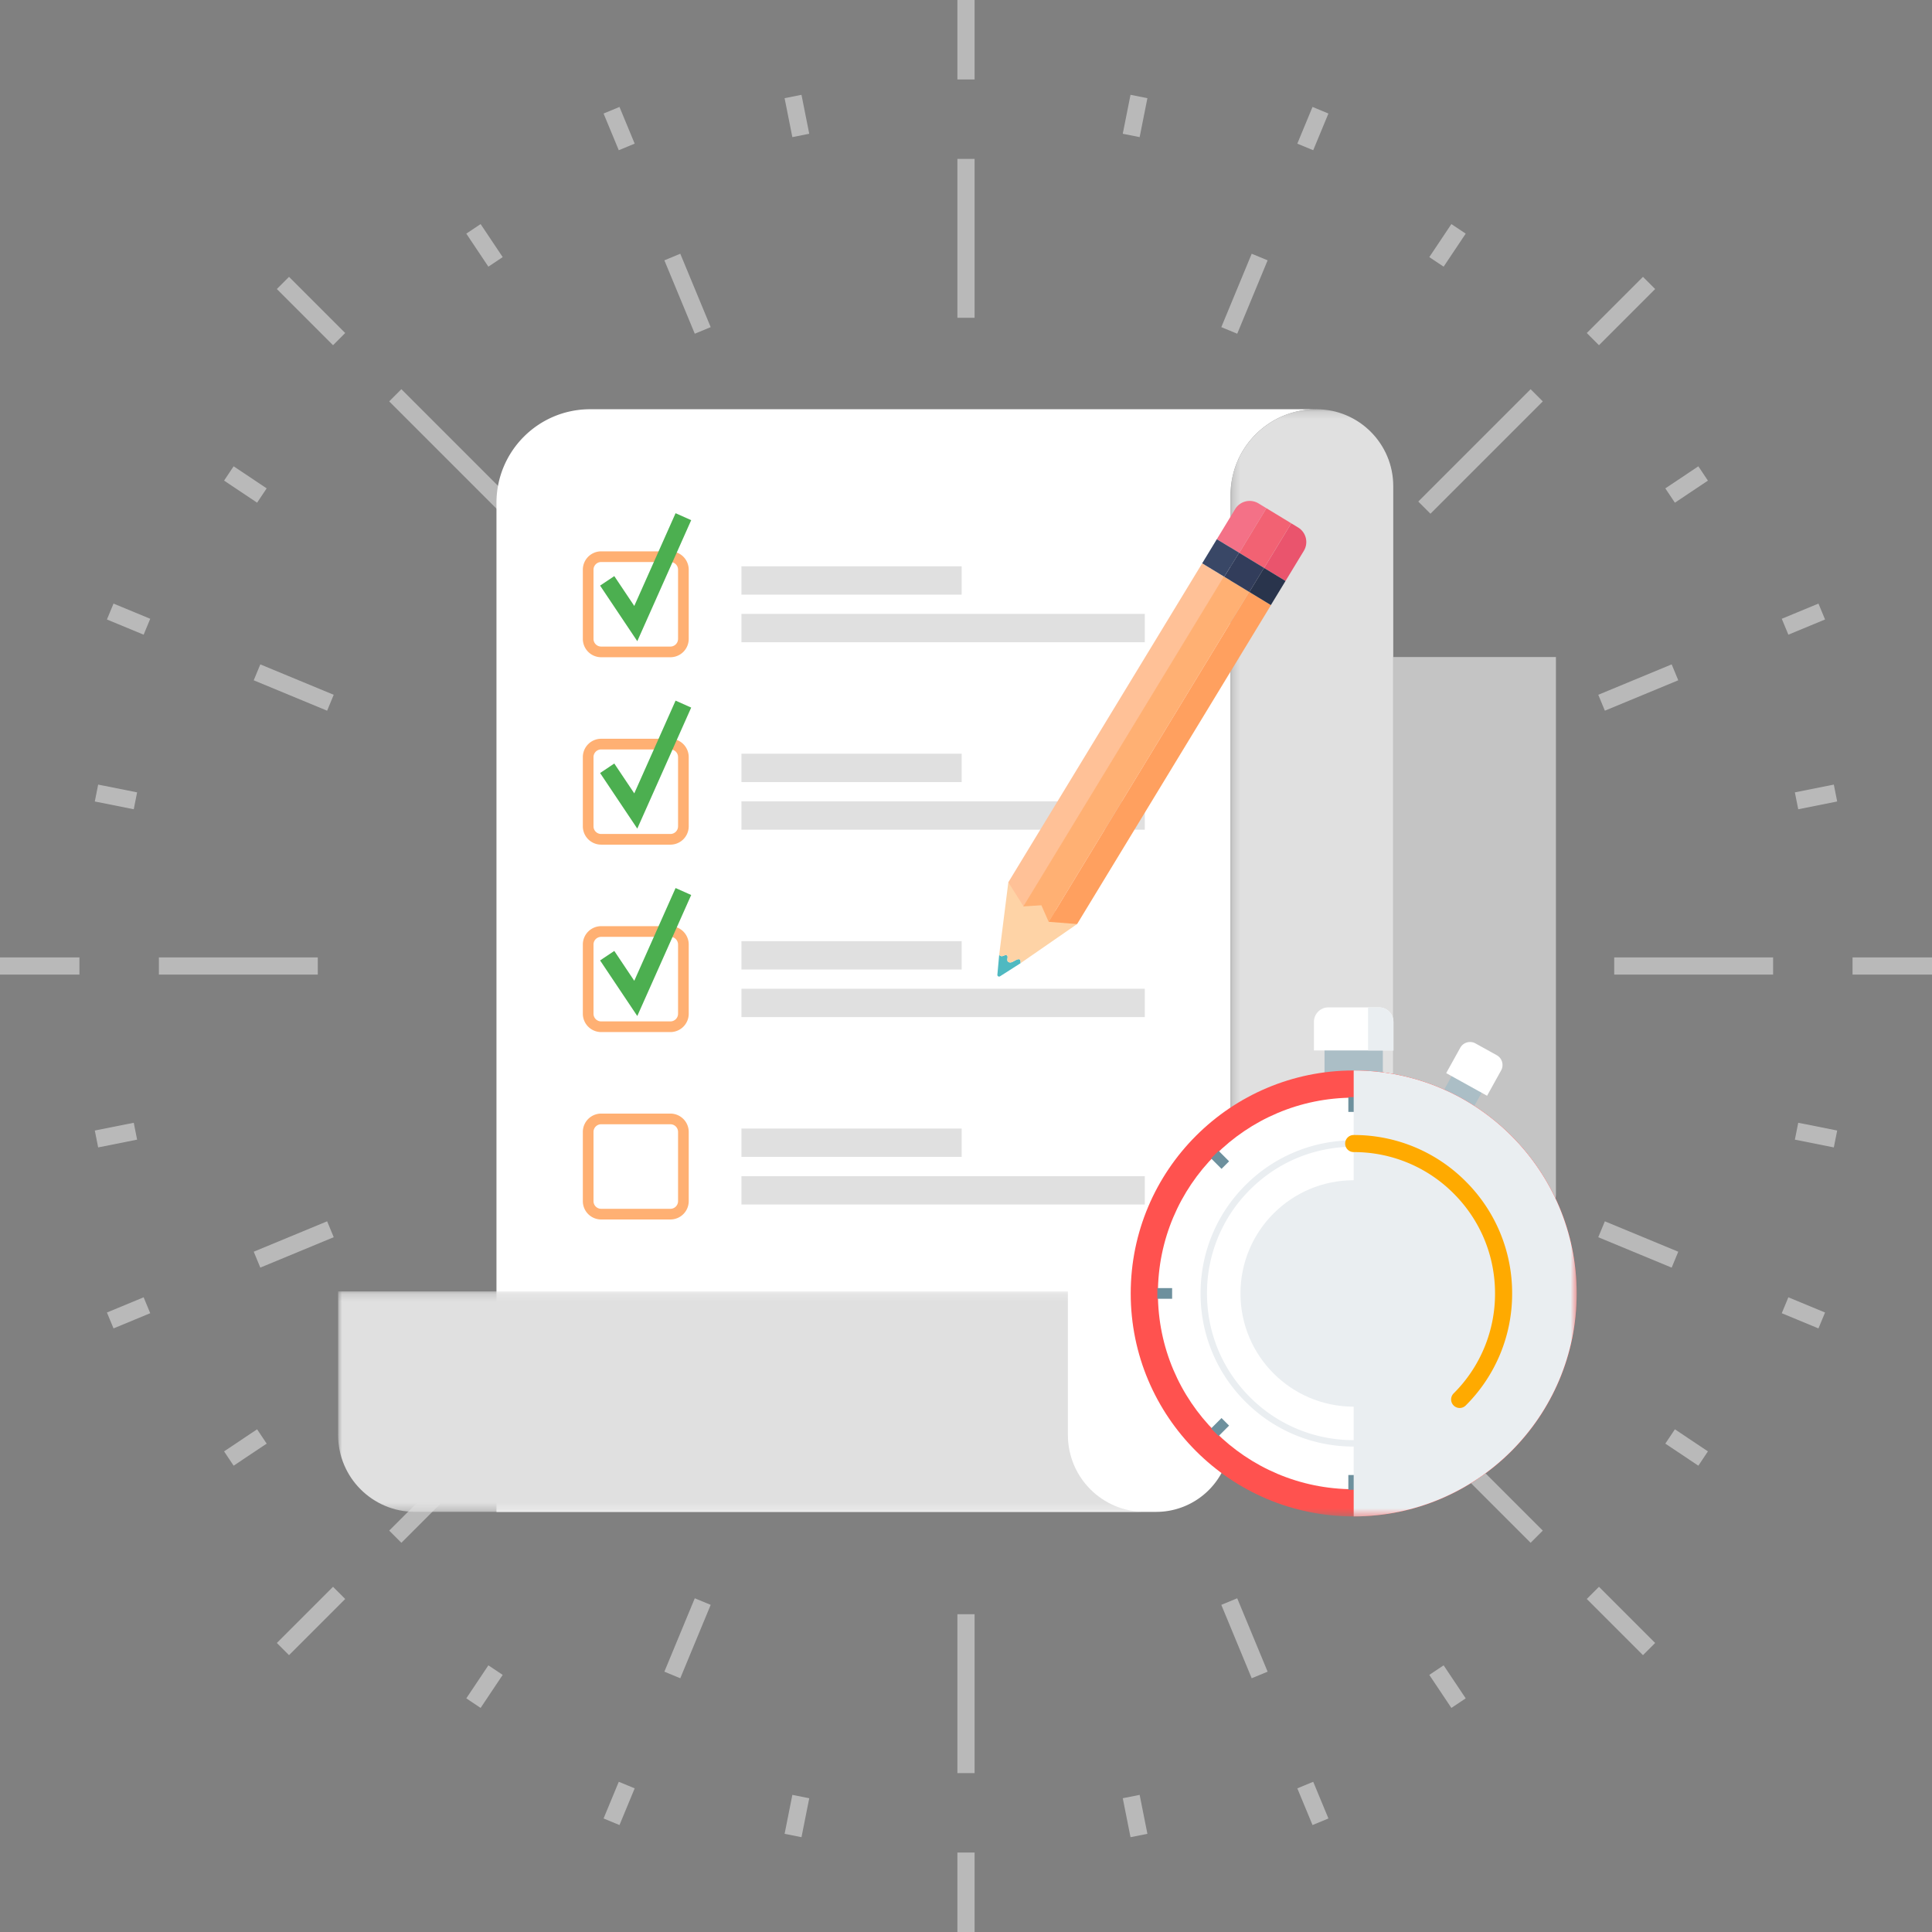 <svg xmlns="http://www.w3.org/2000/svg" xmlns:xlink="http://www.w3.org/1999/xlink" width="250" height="250" viewBox="0 0 250 250">
    <rect x="0" y="0" width="250" height="250" fill="#808080" stroke="none"/>
    <defs>
        <path id="a" d="M.227.183h31v112.175h-31V.183z"/>
        <path id="c" d="M0 28.71V.184h104.386V28.71z"/>
        <path id="e" d="M0 143.545h160.269V.276H0z"/>
    </defs>
    <g fill="none" fill-rule="evenodd">
        <path d="M43.75 5.357h196.429v196.429H43.75z"/>
        <path fill="#FFF" d="M123.886 10.28h2.227V0h-2.227v10.28zm21.4 7.028l2.184.436 1.003-5.041-2.185-.435-1.003 5.04zm-43.76-4.605l1.003 5.04 2.186-.435-1.003-5.04-2.185.435zm66.346 5.884l2.058.852 1.967-4.748-2.058-.853-1.967 4.749zm-89.77-3.896l1.967 4.748 2.058-.852-1.966-4.749-2.059.853zm45.784 26.43h2.227v-20.56h-2.227v20.56zm61.066-7.852l1.853 1.238 2.856-4.274-1.853-1.237-2.856 4.273zM60.34 30.233l2.856 4.274 1.852-1.238-2.856-4.273-1.852 1.237zm97.698 12.098l2.058.852 3.934-9.497-2.059-.853-3.933 9.498zM85.97 33.686l3.935 9.497 2.058-.852-3.935-9.498-2.058.853zm119.36 9.407l1.577 1.576 7.268-7.27-1.575-1.574-7.27 7.268zM35.824 37.4l7.27 7.27 1.574-1.577-7.269-7.268-1.575 1.575zm147.7 27.5l1.575 1.576 14.538-14.538-1.575-1.576-14.539 14.539zM50.362 51.939L64.9 66.476l1.575-1.575-14.538-14.539-1.575 1.576zm165.13 11.257l1.238 1.853 4.273-2.857-1.237-1.852-4.274 2.856zM28.996 62.19l4.273 2.857 1.238-1.853-4.274-2.856-1.237 1.852zM230.56 80.07l.854 2.058 4.747-1.967-.853-2.058-4.748 1.967zm-216.723.091l4.75 1.967.853-2.058-4.75-1.967-.853 2.058zm192.98 9.744l.852 2.058 9.497-3.934-.852-2.059-9.498 3.935zM32.832 88.03l9.498 3.934.852-2.059-9.498-3.934-.852 2.059zm199.423 14.5l.436 2.186 5.04-1.003-.435-2.185-5.04 1.003zm-219.988 1.183l5.04 1.003.435-2.185-5.041-1.003-.434 2.185zm227.45 22.401H250v-2.228h-10.28v2.228zm-30.84 0h20.561v-2.228h-20.56v2.228zm-188.317 0h20.56v-2.228h-20.56v2.228zm-20.561 0h10.28v-2.228H0v2.228zm232.256 21.357l5.041 1.004.435-2.186-5.04-1.003-.436 2.185zm-219.988-1.182l.434 2.186 5.041-1.004-.435-2.185-5.04 1.003zm194.548 13.807l9.498 3.935.852-2.06-9.497-3.933-.853 2.058zM32.833 161.97l.852 2.058 9.498-3.934-.852-2.058-9.498 3.934zm197.727 7.96l4.748 1.966.853-2.058-4.748-1.967-.853 2.058zm-216.723-.092l.854 2.058 4.749-1.967-.854-2.058-4.749 1.967zm169.686 15.26l14.539 14.538 1.575-1.576-14.538-14.538-1.576 1.576zm-133.16 12.962l1.575 1.576 14.538-14.538-1.575-1.576-14.538 14.538zm165.13-11.257l4.274 2.857 1.237-1.853-4.273-2.856-1.238 1.852zm-186.497 1.004l1.237 1.853 4.274-2.857-1.238-1.852-4.273 2.856zm176.334 19.098l7.27 7.27 1.575-1.576-7.268-7.269-1.577 1.575zM35.824 212.6l1.575 1.576 7.27-7.27-1.576-1.575-7.269 7.27zm122.213-4.932l3.933 9.498 2.06-.852-3.935-9.497-2.058.851zm-72.067 8.646l2.058.852 3.935-9.498-2.058-.851-3.935 9.497zm37.916 13.125h2.227v-20.56h-2.227v20.56zm61.066-12.708l2.856 4.273 1.853-1.238-2.856-4.273-1.853 1.238zM60.34 219.766l1.852 1.238 2.856-4.273-1.852-1.238-2.856 4.273zm107.533 11.647l1.967 4.748 2.058-.852-1.967-4.748-2.058.852zm-89.77 3.896l2.059.852 1.966-4.748-2.058-.852-1.967 4.748zm67.183-2.619l1.003 5.041 2.185-.434-1.003-5.041-2.185.434zm-43.758 4.607l2.185.434 1.003-5.04-2.186-.435-1.002 5.041zM123.886 250h2.227v-10.282h-2.227V250z" opacity=".45"/>
        <g transform="translate(43.75 52.679)">
            <path fill="#FFF" d="M20.492 12.394C20.492 5.702 25.917.276 32.61.276h93.975c-6.13 0-11.1 4.97-11.1 11.1v121.952a9.63 9.63 0 0 1-9.629 9.63H20.492V12.394z"/>
            <path fill="#C4C4C4" d="M157.586 101.944V32.339h-21.05V102.5c0 5.495 4.455 9.95 9.95 9.95h.016c5.932 0 10.776-4.652 11.084-10.507"/>
            <g transform="translate(115.259 .093)">
                <mask id="b" fill="#fff">
                    <use xlink:href="#a"/>
                </mask>
                <path fill="#E0E0E0" d="M21.277 102.407V10.133c0-5.495-4.455-9.95-9.95-9.95-6.13 0-11.1 4.97-11.1 11.1v101.075h31c-5.495 0-9.95-4.455-9.95-9.95" mask="url(#b)"/>
            </g>
            <g transform="translate(0 114.247)">
                <mask id="d" fill="#fff">
                    <use xlink:href="#c"/>
                </mask>
                <path fill="#E0E0E0" d="M94.435 18.76V.183H0V18.76c0 5.496 4.455 9.95 9.95 9.95h94.436c-5.496 0-9.95-4.454-9.95-9.95" mask="url(#d)"/>
            </g>
            <path fill="#FFB073" d="M34.04 20.047a.99.99 0 0 0-.99.989v8.96a.99.99 0 0 0 .99.99H43a.99.99 0 0 0 .99-.99v-8.96a.99.99 0 0 0-.99-.99h-8.96zM43 32.367h-8.96a2.373 2.373 0 0 1-2.371-2.37v-8.961a2.374 2.374 0 0 1 2.37-2.371h8.962a2.374 2.374 0 0 1 2.37 2.37v8.962a2.374 2.374 0 0 1-2.37 2.37z"/>
            <path fill="#4CAF50" d="M38.715 30.29l-4.813-7.192 1.837-1.23 2.586 3.864L43.67 13.73l2.02.9z"/>
            <path fill="#FFB073" d="M34.04 44.298a.99.99 0 0 0-.99.989v8.96a.99.99 0 0 0 .99.99H43a.99.99 0 0 0 .99-.99v-8.96a.99.99 0 0 0-.99-.989h-8.96zM43 56.618h-8.96a2.373 2.373 0 0 1-2.371-2.37v-8.961a2.374 2.374 0 0 1 2.37-2.371h8.962a2.374 2.374 0 0 1 2.37 2.37v8.962a2.374 2.374 0 0 1-2.37 2.37z"/>
            <path fill="#4CAF50" d="M38.715 54.542l-4.813-7.192 1.837-1.23 2.586 3.863 5.345-12.001 2.02.9z"/>
            <path fill="#FFB073" d="M34.04 68.55a.99.99 0 0 0-.99.988V78.5a.99.99 0 0 0 .99.989H43a.99.99 0 0 0 .99-.989v-8.96a.99.99 0 0 0-.99-.99h-8.96zM43 80.87h-8.96a2.373 2.373 0 0 1-2.371-2.371v-8.96a2.374 2.374 0 0 1 2.37-2.372h8.962a2.374 2.374 0 0 1 2.37 2.371V78.5a2.374 2.374 0 0 1-2.37 2.371z"/>
            <path fill="#4CAF50" d="M38.715 78.793l-4.813-7.192 1.837-1.23 2.586 3.864 5.345-12.002 2.02.9z"/>
            <path fill="#FFB073" d="M34.04 92.8a.99.99 0 0 0-.99.99v8.96a.99.99 0 0 0 .99.99H43a.99.99 0 0 0 .99-.99v-8.96a.99.99 0 0 0-.99-.99h-8.96zM43 105.122h-8.96a2.373 2.373 0 0 1-2.371-2.37V93.79a2.374 2.374 0 0 1 2.37-2.371h8.962a2.374 2.374 0 0 1 2.37 2.37v8.961a2.374 2.374 0 0 1-2.37 2.371z"/>
            <mask id="f" fill="#fff">
                <use xlink:href="#e"/>
            </mask>
            <path fill="#E0E0E0" d="M52.193 103.183h52.193v-3.665H52.193zM52.193 97.023h28.495v-3.666H52.193zM52.193 78.931h52.193v-3.665H52.193zM52.193 72.771h28.495v-3.665H52.193zM52.193 54.68h52.193v-3.665H52.193zM52.193 48.52h28.495v-3.665H52.193zM52.193 30.429h52.193v-3.665H52.193zM52.193 24.269h28.495v-3.666H52.193z" mask="url(#f)"/>
            <path fill="#4FB9C1" d="M87.532 71.645c-.153.08-.3.18-.47.21-.17.031-.374-.03-.44-.19-.095-.23.12-.56-.076-.714-.179-.14-.418.085-.644.102-.143.011-.268-.068-.358-.183l-.234 2.58a.222.222 0 0 0 .34.207l2.653-1.694a.958.958 0 0 0-.013-.357c-.099-.34-.557-.067-.758.039" mask="url(#f)"/>
            <path fill="#FED3A6" d="M86.728 61.486l-1.184 9.384c.09.115.214.194.358.183.226-.017.465-.242.644-.102.197.153-.02.484.076.715.066.16.27.22.44.19.17-.032.317-.13.47-.211.2-.106.659-.38.757-.039.032.11.027.233.014.357l7.324-5.07-8.899-5.407z" mask="url(#f)"/>
            <path fill="#FFC197" d="M88.72 64.642l-1.992-3.156 25.083-41.27 2.856 1.735z" mask="url(#f)"/>
            <path fill="#FFB073" d="M91.947 66.603l-.942-2.14-2.334.149 25.946-42.691 3.276 1.99z" mask="url(#f)"/>
            <path fill="#FFA05F" d="M95.627 66.894l-3.68-.291 25.946-42.691 2.817 1.712z" mask="url(#f)"/>
            <path fill="#F47187" d="M119.097 12.46a2.199 2.199 0 0 0-3.02.736l-2.37 3.9 2.906 1.766 3.512-5.778-1.028-.625z" mask="url(#f)"/>
            <path fill="#EA546D" d="M124.228 15.578l-.891-.542-3.511 5.778 2.77 1.684 2.37-3.9c.63-1.037.3-2.39-.738-3.02" mask="url(#f)"/>
            <path fill="#F26273" d="M120.124 13.084l-3.51 5.778 3.212 1.952 3.511-5.778z" mask="url(#f)"/>
            <path fill="#323D5B" d="M116.59 18.847l-1.923 3.104 3.246 1.973 1.904-3.115z" mask="url(#f)"/>
            <path fill="#394766" d="M113.707 17.095l-1.896 3.12 2.856 1.736 1.922-3.104z" mask="url(#f)"/>
            <path fill="#29344C" d="M122.596 22.498l-2.78-1.69-1.903 3.116 2.786 1.693z" mask="url(#f)"/>
            <path fill="#ABBEC6" d="M127.643 88.421h7.546v-6.268h-7.546z" mask="url(#f)"/>
            <path fill="#FFF" d="M136.561 83.247h-10.29v-3.696c0-1.037.84-1.878 1.877-1.878h6.536c1.037 0 1.877.84 1.877 1.878v3.696z" mask="url(#f)"/>
            <path fill="#EAEEF1" d="M134.684 77.673h-1.406v5.574h3.283v-3.696c0-1.037-.84-1.878-1.877-1.878" mask="url(#f)" style="mix-blend-mode:multiply"/>
            <path fill="#ABBEC6" d="M146.071 92.15l-3.878-2.149 2.302-4.154 3.878 2.15z" mask="url(#f)"/>
            <path fill="#FFF" d="M148.677 89.112l-5.29-2.93 1.817-3.278a1.451 1.451 0 0 1 1.973-.566l2.75 1.524c.701.388.955 1.272.566 1.973l-1.816 3.277z" mask="url(#f)"/>
            <path fill="#FF524F" d="M102.564 114.693c0 15.934 12.917 28.852 28.852 28.852s28.853-12.918 28.853-28.852c0-15.935-12.918-28.853-28.853-28.853-15.935 0-28.852 12.918-28.852 28.853" mask="url(#f)"/>
            <path fill="#FF524F" d="M131.416 85.84c15.935 0 28.853 12.918 28.853 28.853 0 15.934-12.918 28.852-28.853 28.852" mask="url(#f)"/>
            <path fill="#FFF" d="M156.749 114.693c0 13.99-11.342 25.332-25.333 25.332-13.99 0-25.333-11.342-25.333-25.332 0-13.991 11.342-25.333 25.333-25.333 13.991 0 25.333 11.342 25.333 25.333" mask="url(#f)"/>
            <path fill="#EAEEF1" d="M146.065 114.693c0 8.09-6.558 14.649-14.649 14.649-8.09 0-14.65-6.559-14.65-14.65 0-8.09 6.56-14.649 14.65-14.649s14.65 6.56 14.65 14.65" mask="url(#f)"/>
            <path fill="#EAEEF1" d="M131.416 134.504a19.682 19.682 0 0 1-14.009-5.803 19.68 19.68 0 0 1-5.802-14.008 19.68 19.68 0 0 1 5.802-14.009 19.681 19.681 0 0 1 14.01-5.803v.83c-5.071 0-9.838 1.974-13.423 5.56a18.858 18.858 0 0 0-5.56 13.422c0 5.07 1.975 9.837 5.56 13.422a18.859 18.859 0 0 0 13.422 5.56c5.07 0 9.837-1.975 13.422-5.56l.587.586a19.682 19.682 0 0 1-14.009 5.803" mask="url(#f)"/>
            <path fill="#6D909D" d="M130.725 91.2h1.382v-1.912h-1.382zM130.725 140.098h1.382v-1.912h-1.382zM154.91 115.384h1.912v-1.382h-1.913zM106.01 115.384h1.913v-1.382h-1.912zM114.315 98.57l-1.352-1.353.978-.977 1.352 1.352zM148.892 133.145l-1.352-1.352.977-.977 1.352 1.352zM148.517 98.57l-.977-.978 1.352-1.352.977.977zM113.94 133.145l-.977-.977 1.352-1.352.978.977z" mask="url(#f)"/>
            <path fill="#EAEEF1" d="M131.416 85.84c15.935 0 28.853 12.918 28.853 28.853 0 15.934-12.918 28.852-28.853 28.852" mask="url(#f)" style="mix-blend-mode:multiply"/>
            <path fill="#FA0" d="M145.132 129.514a1.105 1.105 0 0 1-.782-1.887 18.172 18.172 0 0 0 5.357-12.934c0-4.886-1.902-9.48-5.357-12.934a18.173 18.173 0 0 0-12.934-5.358 1.105 1.105 0 1 1 0-2.21 20.367 20.367 0 0 1 14.497 6.004 20.367 20.367 0 0 1 6.006 14.498 20.368 20.368 0 0 1-6.006 14.497 1.102 1.102 0 0 1-.781.324" mask="url(#f)"/>
        </g>
    </g>
</svg>
